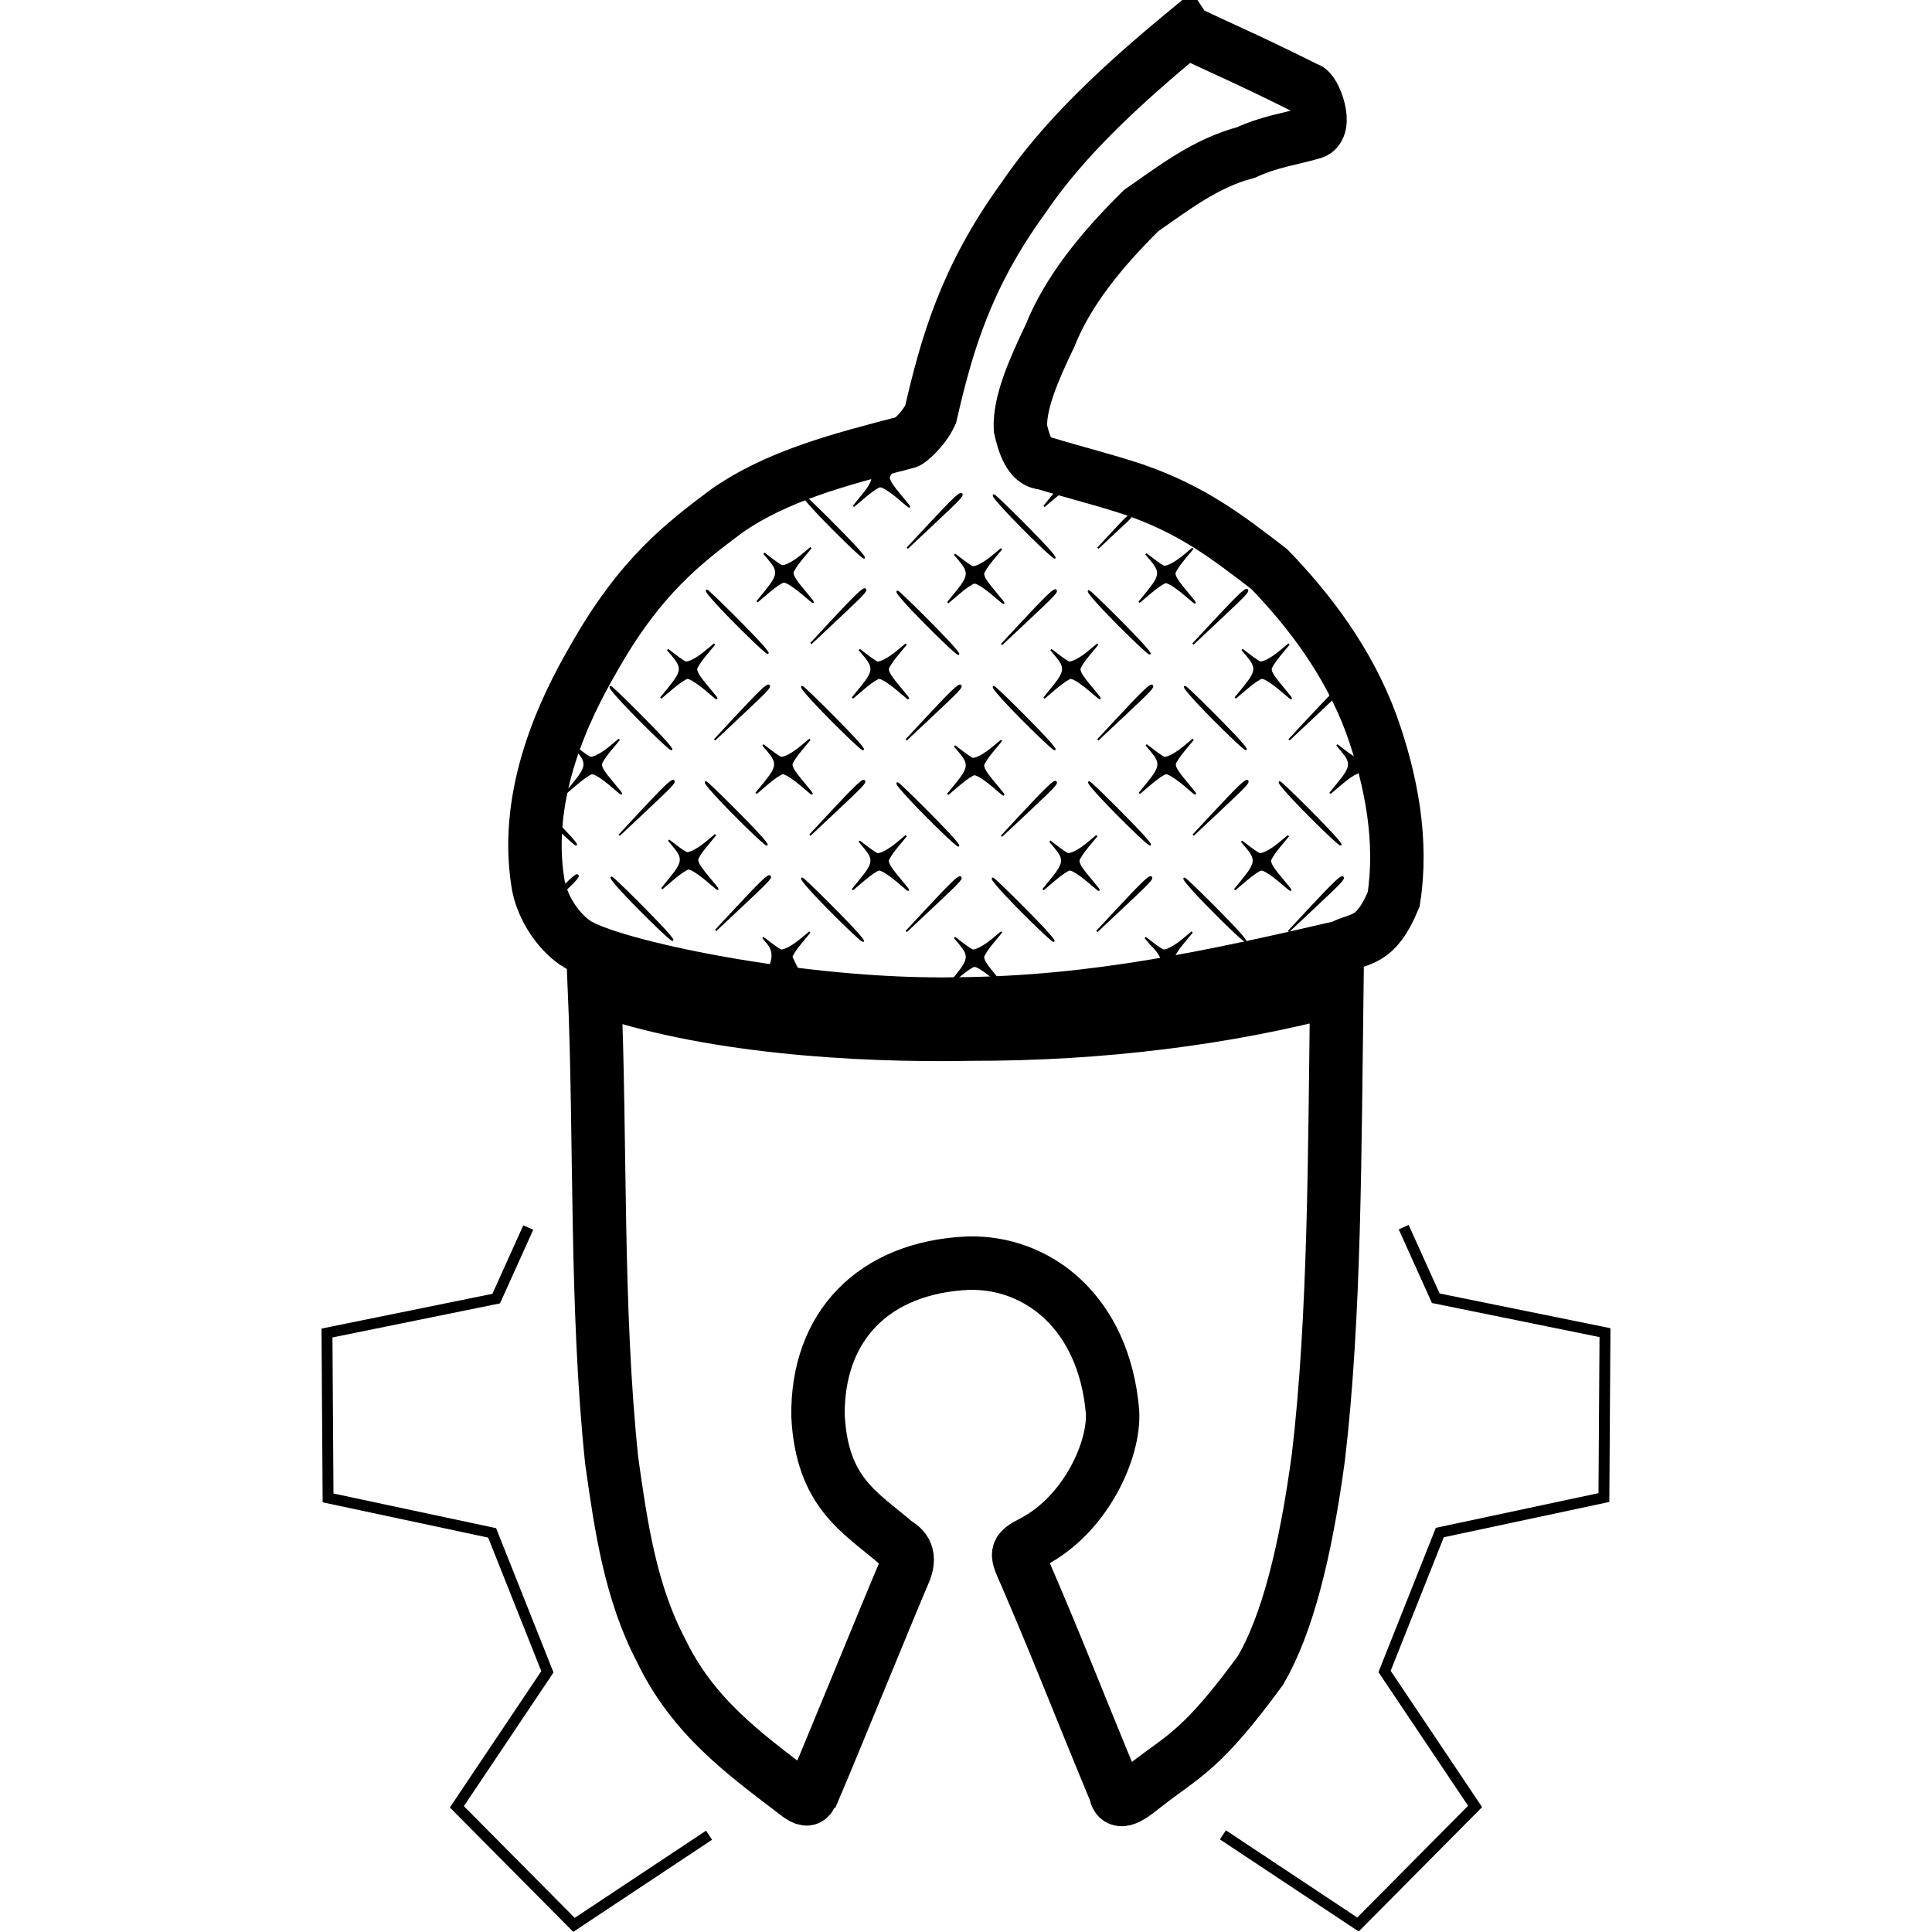 <?xml version="1.0" encoding="UTF-8" standalone="no"?>
<!-- Created with Inkscape (http://www.inkscape.org/) -->

<svg
   xmlns:dc="http://purl.org/dc/elements/1.1/"
   xmlns:cc="http://creativecommons.org/ns#"
   xmlns:rdf="http://www.w3.org/1999/02/22-rdf-syntax-ns#"
   xmlns:svg="http://www.w3.org/2000/svg"
   xmlns="http://www.w3.org/2000/svg"
   xmlns:sodipodi="http://sodipodi.sourceforge.net/DTD/sodipodi-0.dtd"
   xmlns:inkscape="http://www.inkscape.org/namespaces/inkscape"
   version="1.1"
   id="svg1414"
   width="512"
   height="512"
   viewBox="0 0 512 512"
   sodipodi:docname="akorn-icon.svg"
   inkscape:version="0.92.3 (2405546, 2018-03-11)">
  <defs
     id="defs1418" />
  <sodipodi:namedview
     pagecolor="#ffffff"
     bordercolor="#666666"
     borderopacity="1"
     objecttolerance="10"
     gridtolerance="10"
     guidetolerance="10"
     inkscape:pageopacity="0"
     inkscape:pageshadow="2"
     inkscape:window-width="1366"
     inkscape:window-height="703"
     id="namedview1416"
     showgrid="false"
     fit-margin-top="0"
     fit-margin-left="0"
     fit-margin-right="0"
     fit-margin-bottom="0"
     inkscape:zoom="0.6705729"
     inkscape:cx="66.241871"
     inkscape:cy="176.35316"
     inkscape:window-x="0"
     inkscape:window-y="40"
     inkscape:window-maximized="1"
     inkscape:current-layer="svg1414" />
  <g
     id="g866"
     transform="matrix(2.883,0,0,2.883,85.207,-964.131)">
    <path
       sodipodi:nodetypes="ccccccccc"
       inkscape:connector-curvature="0"
       id="path1428"
       d="m 82.857,503.083 12.416,8.24 10.766,-10.851 -8.322,-12.409 5.079,-12.77 15.083,-3.216 0.099,-15.158 -15.554,-3.163 -2.949,-6.533"
       style="fill:none;stroke:#000000;stroke-width:1px;stroke-linecap:butt;stroke-linejoin:miter;stroke-opacity:1" />
    <path
       sodipodi:nodetypes="ccccccccc"
       inkscape:connector-curvature="0"
       id="path1428-2"
       d="m 35.623,503.116 -12.416,8.24 -10.766,-10.851 8.322,-12.409 -5.079,-12.77 -15.083,-3.216 -0.099,-15.158 15.554,-3.163 2.949,-6.533"
       style="fill:none;stroke:#000000;stroke-width:1px;stroke-linecap:butt;stroke-linejoin:miter;stroke-opacity:1" />
    <path
       sodipodi:nodetypes="ccccccccccccccccccccccccccccccccccccccccc"
       inkscape:connector-curvature="0"
       id="path1445"
       d="m 79.485,337.307 c -5.828,4.813 -11.236,9.771 -14.979,15.32 -5.342,7.359 -7.068,13.615 -8.516,19.879 -0.639,1.405 -2.014,2.534 -2.17,2.543 -6.194,1.603 -11.974,3.117 -16.578,6.344 -3.876,2.912 -7.95,5.933 -12.312,13.707 -2.477,4.284 -6.348,12.104 -5.053,20.393 0.319,2.206 1.777,4.436 3.418,5.576 2.992,2.127 20.909,5.932 35.225,5.635 12.689,-0.108 23.724,-2.565 35.215,-5.225 1.67,-0.908 3.153,-0.328 4.822,-4.404 0.826,-5.272 -0.165,-10.801 -2.047,-16.064 -2.124,-5.794 -5.778,-10.537 -9.381,-14.268 -3.919,-3.016 -7.092,-5.463 -12.451,-7.32 -2.773,-0.92 -4.975,-1.438 -8.328,-2.449 -1.255,-0.021 -1.81,-1.842 -2.107,-3.18 -0.103,-2.376 1.241,-5.42 2.727,-8.529 1.61,-4.038 4.659,-7.823 8.375,-11.49 2.949,-2.046 5.939,-4.375 9.615,-5.334 2.257,-1.03 4.103,-1.241 6.139,-1.83 1.522,-0.419 0.125,-3.989 -0.496,-4.016 -6.04,-3.007 -7.196,-3.401 -11.117,-5.287 z M 25.084,425.152 c 0.605,14.304 0.106,29.327 1.586,43.506 0.858,6.116 1.735,12.107 4.52,17.43 2.951,6.147 7.668,9.532 12.396,13.141 1.751,1.434 1.219,-0.391 1.816,-0.605 1.553,-3.635 6.634,-16.111 8.188,-19.746 0.72,-1.736 -0.306,-2.339 -0.805,-2.645 -3.227,-2.797 -6.786,-4.554 -7.148,-11.676 -0.087,-8.228 5.104,-13.631 13.793,-14.027 6.324,-0.173 12.485,4.449 13.281,13.654 0.209,3.558 -2.505,9.458 -7.305,11.965 -1.697,0.887 -1.591,0.957 -0.652,3.07 3.07,7.131 4.419,10.74 8.238,19.965 0.229,1.55 1.979,-0.086 2.795,-0.699 3.459,-2.702 5.101,-3.106 10.533,-10.533 2.454,-4.219 4.131,-10.852 5.312,-19.572 1.526,-12.903 1.498,-28.174 1.695,-43.029 -10.105,2.672 -21.563,4.148 -33.688,4.126 C 49.242,429.676 35.254,428.82 25.084,425.152 Z"
       style="fill:none;stroke:#000000;stroke-width:4.913;stroke-linecap:butt;stroke-linejoin:miter;stroke-miterlimit:4;stroke-dasharray:none;stroke-opacity:1" />
    <g
       style="fill:#000000;stroke:#000000"
       transform="translate(-28.135,325.684)"
       id="g2277">
      <path
         style="fill:#000000;stroke:#000000;stroke-width:0.16"
         d="m 84.525,84.518 c -2.168,-2.138 -3.676,-3.8 -3.446,-3.8 0.153,0 4.283,4.125 5.167,5.16 1.004,1.176 0.237,0.57 -1.721,-1.36 z m 7.906,-0.84 c 2.302,-2.474 3.062,-3.205 3.197,-3.071 0.146,0.146 -0.133,0.44 -2.743,2.889 l -2.24,2.102 z m -2.186,-2.344 c -0.994,-0.87 -1.801,-1.416 -2.095,-1.416 -0.158,0 -0.774,0.413 -1.368,0.917 l -1.081,0.917 0.764,-0.938 c 1.21,-1.486 1.251,-1.866 0.319,-2.973 l -0.453,-0.538 0.77,0.587 c 0.423,0.323 0.831,0.587 0.907,0.587 0.369,0 1.084,-0.395 1.817,-1.005 l 0.811,-0.675 -0.835,1.008 c -0.459,0.555 -0.835,1.133 -0.835,1.284 0,0.328 0.292,0.774 1.249,1.907 0.812,0.962 0.818,1.026 0.031,0.336 z"
         id="path1044-7"
         inkscape:connector-curvature="0"
         sodipodi:nodetypes="csccccscccscccccsscccsccc" />
      <path
         style="fill:#000000;stroke:#000000;stroke-width:0.16"
         d="m 93.379,75.663 c -2.168,-2.138 -3.676,-3.8 -3.446,-3.8 0.153,0 4.283,4.125 5.167,5.16 1.004,1.176 0.237,0.57 -1.721,-1.36 z m 7.906,-0.84 c 2.302,-2.474 3.062,-3.205 3.197,-3.071 0.146,0.146 -0.133,0.44 -2.743,2.889 l -2.24,2.102 z m -2.186,-2.344 c -0.994,-0.87 -1.801,-1.416 -2.095,-1.416 -0.158,0 -0.774,0.413 -1.368,0.917 l -1.081,0.917 0.764,-0.938 c 1.21,-1.486 1.251,-1.866 0.319,-2.973 l -0.453,-0.538 0.77,0.587 c 0.423,0.323 0.831,0.587 0.907,0.587 0.369,0 1.084,-0.395 1.817,-1.005 l 0.811,-0.675 -0.835,1.008 c -0.459,0.555 -0.835,1.133 -0.835,1.284 0,0.328 0.292,0.774 1.249,1.907 0.812,0.962 0.818,1.026 0.031,0.336 z"
         id="path1044-1"
         inkscape:connector-curvature="0"
         sodipodi:nodetypes="csccccscccscccccsscccsccc" />
      <path
         style="fill:#000000;stroke:#000000;stroke-width:0.16"
         d="m 75.764,75.663 c -2.168,-2.138 -3.676,-3.8 -3.446,-3.8 0.153,0 4.283,4.125 5.167,5.16 1.004,1.176 0.237,0.57 -1.721,-1.36 z m 7.906,-0.84 c 2.302,-2.474 3.062,-3.205 3.197,-3.071 0.146,0.146 -0.133,0.44 -2.743,2.889 l -2.24,2.102 z m -2.186,-2.344 c -0.994,-0.87 -1.801,-1.416 -2.095,-1.416 -0.158,0 -0.774,0.413 -1.368,0.917 l -1.081,0.917 0.764,-0.938 c 1.21,-1.486 1.251,-1.866 0.319,-2.973 l -0.453,-0.538 0.77,0.587 c 0.423,0.323 0.831,0.587 0.907,0.587 0.369,0 1.084,-0.395 1.817,-1.005 l 0.811,-0.675 -0.835,1.008 c -0.459,0.555 -0.835,1.133 -0.835,1.284 0,0.328 0.292,0.774 1.249,1.907 0.812,0.962 0.818,1.026 0.031,0.336 z"
         id="path1044-6"
         inkscape:connector-curvature="0"
         sodipodi:nodetypes="csccccscccscccccsscccsccc" />
      <path
         style="fill:#000000;stroke:#000000;stroke-width:0.16"
         d="m 84.525,66.902 c -2.168,-2.138 -3.676,-3.8 -3.446,-3.8 0.153,0 4.283,4.125 5.167,5.16 1.004,1.176 0.237,0.57 -1.721,-1.36 z m 7.906,-0.84 c 2.302,-2.474 3.062,-3.205 3.197,-3.071 0.146,0.146 -0.133,0.44 -2.743,2.889 l -2.24,2.102 z M 90.245,63.718 c -0.994,-0.87 -1.801,-1.416 -2.095,-1.416 -0.158,0 -0.774,0.413 -1.368,0.917 l -1.081,0.917 0.764,-0.938 c 1.21,-1.486 1.251,-1.866 0.319,-2.973 l -0.453,-0.538 0.77,0.587 c 0.423,0.323 0.831,0.587 0.907,0.587 0.369,0 1.084,-0.395 1.817,-1.005 l 0.811,-0.675 -0.835,1.008 c -0.459,0.555 -0.835,1.133 -0.835,1.284 0,0.328 0.292,0.774 1.249,1.907 0.812,0.962 0.818,1.026 0.031,0.336 z"
         id="path1044-9"
         inkscape:connector-curvature="0"
         sodipodi:nodetypes="csccccscccscccccsscccsccc" />
      <path
         style="fill:#000000;stroke:#000000;stroke-width:0.16"
         d="m 66.91,84.424 c -2.168,-2.138 -3.676,-3.8 -3.446,-3.8 0.153,0 4.283,4.125 5.167,5.16 1.004,1.176 0.237,0.57 -1.721,-1.36 z m 7.906,-0.84 c 2.302,-2.474 3.062,-3.205 3.197,-3.071 0.146,0.146 -0.133,0.44 -2.743,2.889 l -2.24,2.102 z M 72.629,81.241 c -0.994,-0.87 -1.801,-1.416 -2.095,-1.416 -0.158,0 -0.774,0.413 -1.368,0.917 l -1.081,0.917 0.764,-0.938 c 1.21,-1.486 1.251,-1.866 0.319,-2.973 l -0.453,-0.538 0.77,0.587 c 0.423,0.323 0.831,0.587 0.907,0.587 0.369,0 1.084,-0.395 1.817,-1.005 l 0.811,-0.675 -0.835,1.008 c -0.459,0.555 -0.835,1.133 -0.835,1.284 0,0.328 0.292,0.774 1.249,1.907 0.812,0.962 0.818,1.026 0.031,0.336 z"
         id="path1044-8"
         inkscape:connector-curvature="0"
         sodipodi:nodetypes="csccccscccscccccsscccsccc" />
      <path
         style="fill:#000000;stroke:#000000;stroke-width:0.16"
         d="m 58.242,93.186 c -2.168,-2.138 -3.676,-3.8 -3.446,-3.8 0.153,0 4.283,4.125 5.167,5.16 1.004,1.176 0.237,0.57 -1.721,-1.36 z m 7.906,-0.84 c 2.302,-2.474 3.062,-3.205 3.197,-3.071 0.146,0.146 -0.133,0.44 -2.743,2.889 l -2.24,2.102 z m -2.186,-2.344 c -0.994,-0.87 -1.801,-1.416 -2.095,-1.416 -0.158,0 -0.774,0.413 -1.368,0.917 l -1.081,0.917 0.764,-0.938 c 1.21,-1.486 1.251,-1.866 0.319,-2.973 l -0.453,-0.538 0.77,0.587 c 0.423,0.323 0.831,0.587 0.907,0.587 0.369,0 1.084,-0.395 1.817,-1.005 l 0.811,-0.675 -0.835,1.008 c -0.459,0.555 -0.835,1.133 -0.835,1.284 0,0.328 0.292,0.774 1.249,1.907 0.812,0.962 0.818,1.026 0.031,0.336 z"
         id="path1044-13"
         inkscape:connector-curvature="0"
         sodipodi:nodetypes="csccccscccscccccsscccsccc" />
      <path
         style="fill:#000000;stroke:#000000;stroke-width:0.16"
         d="m 75.764,93.279 c -2.168,-2.138 -3.676,-3.8 -3.446,-3.8 0.153,0 4.283,4.125 5.167,5.16 1.004,1.176 0.237,0.57 -1.721,-1.36 z m 7.906,-0.84 c 2.302,-2.474 3.062,-3.205 3.197,-3.071 0.146,0.146 -0.133,0.44 -2.743,2.889 l -2.24,2.102 z m -2.186,-2.344 c -0.994,-0.87 -1.801,-1.416 -2.095,-1.416 -0.158,0 -0.774,0.413 -1.368,0.917 l -1.081,0.917 0.764,-0.938 c 1.21,-1.486 1.251,-1.866 0.319,-2.973 l -0.453,-0.538 0.77,0.587 c 0.423,0.323 0.831,0.587 0.907,0.587 0.369,0 1.084,-0.395 1.817,-1.005 l 0.811,-0.675 -0.835,1.008 c -0.459,0.555 -0.835,1.133 -0.835,1.284 0,0.328 0.292,0.774 1.249,1.907 0.812,0.962 0.818,1.026 0.031,0.336 z"
         id="path1044-3"
         inkscape:connector-curvature="0"
         sodipodi:nodetypes="csccccscccscccccsscccsccc" />
      <path
         style="fill:#000000;stroke:#000000;stroke-width:0.16"
         d="m 93.286,93.279 c -2.168,-2.138 -3.676,-3.8 -3.446,-3.8 0.153,0 4.283,4.125 5.167,5.16 1.004,1.176 0.237,0.57 -1.721,-1.36 z m 7.906,-0.84 c 2.302,-2.474 3.062,-3.205 3.197,-3.071 0.146,0.146 -0.133,0.44 -2.743,2.889 l -2.24,2.102 z m -2.186,-2.344 c -0.994,-0.87 -1.801,-1.416 -2.095,-1.416 -0.158,0 -0.774,0.413 -1.368,0.917 l -1.081,0.917 0.764,-0.938 c 1.21,-1.486 1.251,-1.866 0.319,-2.973 l -0.453,-0.538 0.77,0.587 c 0.423,0.323 0.831,0.587 0.907,0.587 0.369,0 1.084,-0.395 1.817,-1.005 l 0.811,-0.675 -0.835,1.008 c -0.459,0.555 -0.835,1.133 -0.835,1.284 0,0.328 0.292,0.774 1.249,1.907 0.812,0.962 0.818,1.026 0.031,0.336 z"
         id="path1044-37"
         inkscape:connector-curvature="0"
         sodipodi:nodetypes="csccccscccscccccsscccsccc" />
      <path
         style="fill:#000000;stroke:#000000;stroke-width:0.16"
         d="m 102.141,84.424 c -2.168,-2.138 -3.676,-3.8 -3.446,-3.8 0.153,0 4.283,4.125 5.167,5.16 1.004,1.176 0.237,0.57 -1.721,-1.36 z m 7.906,-0.84 c 2.302,-2.474 3.062,-3.205 3.197,-3.071 0.146,0.146 -0.133,0.44 -2.743,2.889 l -2.24,2.102 z m -2.186,-2.344 c -0.994,-0.87 -1.801,-1.416 -2.095,-1.416 -0.158,0 -0.774,0.413 -1.368,0.917 l -1.081,0.917 0.764,-0.938 c 1.21,-1.486 1.251,-1.866 0.319,-2.973 l -0.453,-0.538 0.77,0.587 c 0.423,0.323 0.831,0.587 0.907,0.587 0.369,0 1.084,-0.395 1.817,-1.005 l 0.811,-0.675 -0.835,1.008 c -0.459,0.555 -0.835,1.133 -0.835,1.284 0,0.328 0.292,0.774 1.249,1.907 0.812,0.962 0.818,1.026 0.031,0.336 z"
         id="path1044-98"
         inkscape:connector-curvature="0"
         sodipodi:nodetypes="csccccscccscccccsscccsccc" />
      <path
         style="fill:#000000;stroke:#000000;stroke-width:0.16"
         d="m 110.956,75.658 c -2.168,-2.138 -3.676,-3.8 -3.446,-3.8 0.153,0 4.283,4.125 5.167,5.16 1.004,1.176 0.237,0.57 -1.721,-1.36 z m 7.906,-0.84 c 2.302,-2.474 3.062,-3.205 3.197,-3.071 0.146,0.146 -0.133,0.44 -2.743,2.889 l -2.24,2.102 z m -2.186,-2.344 c -0.994,-0.87 -1.801,-1.416 -2.095,-1.416 -0.158,0 -0.774,0.413 -1.368,0.917 l -1.081,0.917 0.764,-0.938 c 1.21,-1.486 1.251,-1.866 0.319,-2.973 l -0.453,-0.538 0.77,0.587 c 0.423,0.323 0.831,0.587 0.907,0.587 0.369,0 1.084,-0.395 1.817,-1.005 l 0.811,-0.675 -0.835,1.008 c -0.459,0.555 -0.835,1.133 -0.835,1.284 0,0.328 0.292,0.774 1.249,1.907 0.812,0.962 0.818,1.026 0.031,0.336 z"
         id="path1044-67"
         inkscape:connector-curvature="0"
         sodipodi:nodetypes="csccccscccscccccsscccsccc" />
      <path
         style="fill:#000000;stroke:#000000;stroke-width:0.16"
         d="m 102.113,66.863 c -2.168,-2.138 -3.676,-3.8 -3.446,-3.8 0.153,0 4.283,4.125 5.167,5.16 1.004,1.176 0.237,0.57 -1.721,-1.36 z m 7.906,-0.84 c 2.302,-2.474 3.062,-3.205 3.197,-3.071 0.146,0.146 -0.133,0.44 -2.743,2.889 l -2.24,2.102 z m -2.186,-2.344 c -0.994,-0.87 -1.801,-1.416 -2.095,-1.416 -0.158,0 -0.774,0.413 -1.368,0.917 l -1.081,0.917 0.764,-0.938 c 1.21,-1.486 1.251,-1.866 0.319,-2.973 l -0.453,-0.538 0.77,0.587 c 0.423,0.323 0.831,0.587 0.907,0.587 0.369,0 1.084,-0.395 1.817,-1.005 l 0.811,-0.675 -0.835,1.008 c -0.459,0.555 -0.835,1.133 -0.835,1.284 0,0.328 0.292,0.774 1.249,1.907 0.812,0.962 0.818,1.026 0.031,0.336 z"
         id="path1044-0"
         inkscape:connector-curvature="0"
         sodipodi:nodetypes="csccccscccscccccsscccsccc" />
      <path
         style="fill:#000000;stroke:#000000;stroke-width:0.16"
         d="m 119.663,84.424 c -2.168,-2.138 -3.676,-3.8 -3.446,-3.8 0.153,0 4.283,4.125 5.167,5.16 1.004,1.176 0.237,0.57 -1.721,-1.36 z m 3.625,-4.6 c -0.158,0 -0.774,0.413 -1.368,0.917 l -1.081,0.917 0.764,-0.938 c 1.21,-1.486 1.251,-1.866 0.319,-2.973 l -0.453,-0.538 0.77,0.587 c 0.423,0.323 0.831,0.587 0.907,0.587 0.357,0.378 0.68,1.043 0.143,1.44 z"
         id="path1044-4"
         inkscape:connector-curvature="0"
         sodipodi:nodetypes="csccccccccscc" />
      <path
         style="fill:#000000;stroke:#000000;stroke-width:0.16"
         d="m 110.902,93.279 c -2.168,-2.138 -3.676,-3.8 -3.446,-3.8 0.153,0 4.283,4.125 5.167,5.16 1.004,1.176 0.237,0.57 -1.721,-1.36 z m 7.906,-0.84 c 2.302,-2.474 3.062,-3.205 3.197,-3.071 0.146,0.146 -0.133,0.44 -2.743,2.889 l -2.24,2.102 z m -2.186,-2.344 c -0.994,-0.87 -1.801,-1.416 -2.095,-1.416 -0.158,0 -0.774,0.413 -1.368,0.917 l -1.081,0.917 0.764,-0.938 c 1.21,-1.486 1.251,-1.866 0.319,-2.973 l -0.453,-0.538 0.77,0.587 c 0.423,0.323 0.831,0.587 0.907,0.587 0.369,0 1.084,-0.395 1.817,-1.005 l 0.811,-0.675 -0.835,1.008 c -0.459,0.555 -0.835,1.133 -0.835,1.284 0,0.328 0.292,0.774 1.249,1.907 0.812,0.962 0.818,1.026 0.031,0.336 z"
         id="path1044-84"
         inkscape:connector-curvature="0"
         sodipodi:nodetypes="csccccscccscccccsscccsccc" />
      <path
         style="fill:#000000;stroke:#000000;stroke-width:0.16"
         d="m 104.306,95.457 -0.453,-0.538 0.77,0.587 c 0.423,0.323 0.831,0.587 0.907,0.587 0.369,0 1.084,-0.395 1.817,-1.005 l 0.811,-0.675 -0.835,1.008 c -0.459,0.555 -0.835,1.133 -0.835,1.284 -2.591,0.56 0.22,1.131 -2.182,-1.249 z"
         id="path1044-81"
         inkscape:connector-curvature="0"
         sodipodi:nodetypes="ccssccccc" />
      <path
         style="fill:#000000;stroke:#000000;stroke-width:0.16"
         d="m 90.245,98.949 c -0.994,-0.87 -1.801,-1.416 -2.095,-1.416 -0.158,0 -0.774,0.413 -1.368,0.917 l -1.081,0.917 0.764,-0.938 c 1.21,-1.486 1.251,-1.866 0.319,-2.973 l -0.453,-0.538 0.77,0.587 c 0.423,0.323 0.831,0.587 0.907,0.587 0.369,0 1.084,-0.395 1.817,-1.005 l 0.811,-0.675 -0.835,1.008 c -0.459,0.555 -0.835,1.133 -0.835,1.284 0,0.328 0.292,0.774 1.249,1.907 0.812,0.962 0.818,1.026 0.031,0.336 z"
         id="path1044-68"
         inkscape:connector-curvature="0"
         sodipodi:nodetypes="cscccccsscccsccc" />
      <path
         style="fill:#000000;stroke:#000000;stroke-width:0.16"
         d="m 70.534,97.533 c -4.745,3.122 0.482,0.16 -1.367,-2.076 l -0.453,-0.538 0.77,0.587 c 0.423,0.323 0.831,0.587 0.907,0.587 0.369,0 1.084,-0.395 1.817,-1.005 l 0.811,-0.675 -0.835,1.008 c -0.459,0.555 -0.835,1.133 -0.835,1.284 1.72,3.842 2.464,2.586 -0.815,0.827 z"
         id="path1044-52"
         inkscape:connector-curvature="0"
         sodipodi:nodetypes="cccssccccc" />
      <path
         style="fill:#000000;stroke:#000000;stroke-width:0.16"
         d="m 49.387,84.424 c -1.411,-1.701 -1.393,-1.998 1.721,1.36 1.004,1.176 0.237,0.57 -1.721,-1.36 z m 7.906,-0.84 c 2.302,-2.474 3.062,-3.205 3.197,-3.071 0.146,0.146 -0.133,0.44 -2.743,2.889 l -2.24,2.102 z m -2.186,-2.344 c -0.994,-0.87 -1.801,-1.416 -2.095,-1.416 -0.158,0 -0.774,0.413 -1.368,0.917 l -1.081,0.917 0.764,-0.938 c 1.21,-1.486 1.251,-1.866 0.319,-2.973 l -0.453,-0.538 0.77,0.587 c 0.423,0.323 0.831,0.587 0.907,0.587 0.369,0 1.084,-0.395 1.817,-1.005 l 0.811,-0.675 -0.835,1.008 c -0.459,0.555 -0.835,1.133 -0.835,1.284 0,0.328 0.292,0.774 1.249,1.907 0.812,0.962 0.818,1.026 0.031,0.336 z"
         id="path1044-19"
         inkscape:connector-curvature="0"
         sodipodi:nodetypes="cccccscccscccccsscccsccc" />
      <path
         style="fill:#000000;stroke:#000000;stroke-width:0.16"
         d="m 58.148,75.663 c -2.168,-2.138 -3.676,-3.8 -3.446,-3.8 0.153,0 4.283,4.125 5.167,5.16 1.004,1.176 0.237,0.57 -1.721,-1.36 z m 7.906,-0.84 c 2.302,-2.474 3.062,-3.205 3.197,-3.071 0.146,0.146 -0.133,0.44 -2.743,2.889 l -2.24,2.102 z m -2.186,-2.344 c -0.994,-0.87 -1.801,-1.416 -2.095,-1.416 -0.158,0 -0.774,0.413 -1.368,0.917 l -1.081,0.917 0.764,-0.938 c 1.21,-1.486 1.251,-1.866 0.319,-2.973 l -0.453,-0.538 0.77,0.587 c 0.423,0.323 0.831,0.587 0.907,0.587 0.369,0 1.084,-0.395 1.817,-1.005 l 0.811,-0.675 -0.835,1.008 c -0.459,0.555 -0.835,1.133 -0.835,1.284 0,0.328 0.292,0.774 1.249,1.907 0.812,0.962 0.818,1.026 0.031,0.336 z"
         id="path1044-96"
         inkscape:connector-curvature="0"
         sodipodi:nodetypes="csccccscccscccccsscccsccc" />
      <path
         style="fill:#000000;stroke:#000000;stroke-width:0.16"
         d="m 67.003,66.809 c -2.168,-2.138 -3.676,-3.8 -3.446,-3.8 0.153,0 4.283,4.125 5.167,5.16 1.004,1.176 0.237,0.57 -1.721,-1.36 z m 7.906,-0.84 c 2.302,-2.474 3.062,-3.205 3.197,-3.071 0.146,0.146 -0.133,0.44 -2.743,2.889 l -2.24,2.102 z m -2.186,-2.344 c -0.994,-0.87 -1.801,-1.416 -2.095,-1.416 -0.158,0 -0.774,0.413 -1.368,0.917 l -1.081,0.917 0.764,-0.938 c 1.21,-1.486 1.251,-1.866 0.319,-2.973 l -0.453,-0.538 0.77,0.587 c 0.423,0.323 0.831,0.587 0.907,0.587 0.369,0 1.084,-0.395 1.817,-1.005 l 0.811,-0.675 -0.835,1.008 c -0.459,0.555 -0.835,1.133 -0.835,1.284 0,0.328 0.292,0.774 1.249,1.907 0.812,0.962 0.818,1.026 0.031,0.336 z"
         id="path1044-06"
         inkscape:connector-curvature="0"
         sodipodi:nodetypes="csccccscccscccccsscccsccc" />
      <path
         style="fill:#000000;stroke:#000000;stroke-width:0.16"
         d="m 75.857,58.048 c -2.168,-2.138 -3.676,-3.8 -3.446,-3.8 0.153,0 4.283,4.125 5.167,5.16 1.004,1.176 0.237,0.57 -1.721,-1.36 z m 7.906,-0.84 c 2.302,-2.474 3.062,-3.205 3.197,-3.071 0.146,0.146 -0.133,0.44 -2.743,2.889 l -2.24,2.102 z m -2.186,-2.344 c -0.994,-0.87 -1.801,-1.416 -2.095,-1.416 -0.158,0 -0.774,0.413 -1.368,0.917 l -1.081,0.917 0.764,-0.938 c 1.21,-1.486 1.251,-1.866 0.319,-2.973 l -0.453,-0.538 0.77,0.587 c 0.423,0.323 0.831,0.587 0.907,0.587 0.369,0 1.084,-0.395 1.817,-1.005 l 0.811,-0.675 -0.835,1.008 c -0.459,0.555 -0.835,1.133 -0.835,1.284 0,0.328 0.292,0.774 1.249,1.907 0.812,0.962 0.818,1.026 0.031,0.336 z"
         id="path1044-49"
         inkscape:connector-curvature="0"
         sodipodi:nodetypes="csccccscccscccccsscccsccc" />
      <path
         style="fill:#000000;stroke:#000000;stroke-width:0.16"
         d="m 93.379,58.048 c -2.168,-2.138 -3.676,-3.8 -3.446,-3.8 0.153,0 4.283,4.125 5.167,5.16 1.004,1.176 0.237,0.57 -1.721,-1.36 z m 7.906,-0.84 c 1.727,-1.891 1.852,-1.384 0.454,-0.182 l -2.24,2.102 z m -5.649,-2.843 -1.081,0.917 0.764,-0.938 c 3.004,-3.331 3.041,-2.014 0.317,0.021 z"
         id="path1044-90"
         inkscape:connector-curvature="0"
         sodipodi:nodetypes="cscccccccccc" />
      <path
         style="fill:#000000;stroke:#000000;stroke-width:0.16"
         d="m 48.472,92.259 c 2.302,-2.474 3.062,-3.205 3.197,-3.071 0.146,0.146 -0.133,0.44 -2.743,2.889 -1.196,1.027 -1.191,1.071 -0.454,0.182 z"
         id="path1044-89"
         inkscape:connector-curvature="0"
         sodipodi:nodetypes="cccc" />
    </g>
  </g>
</svg>
